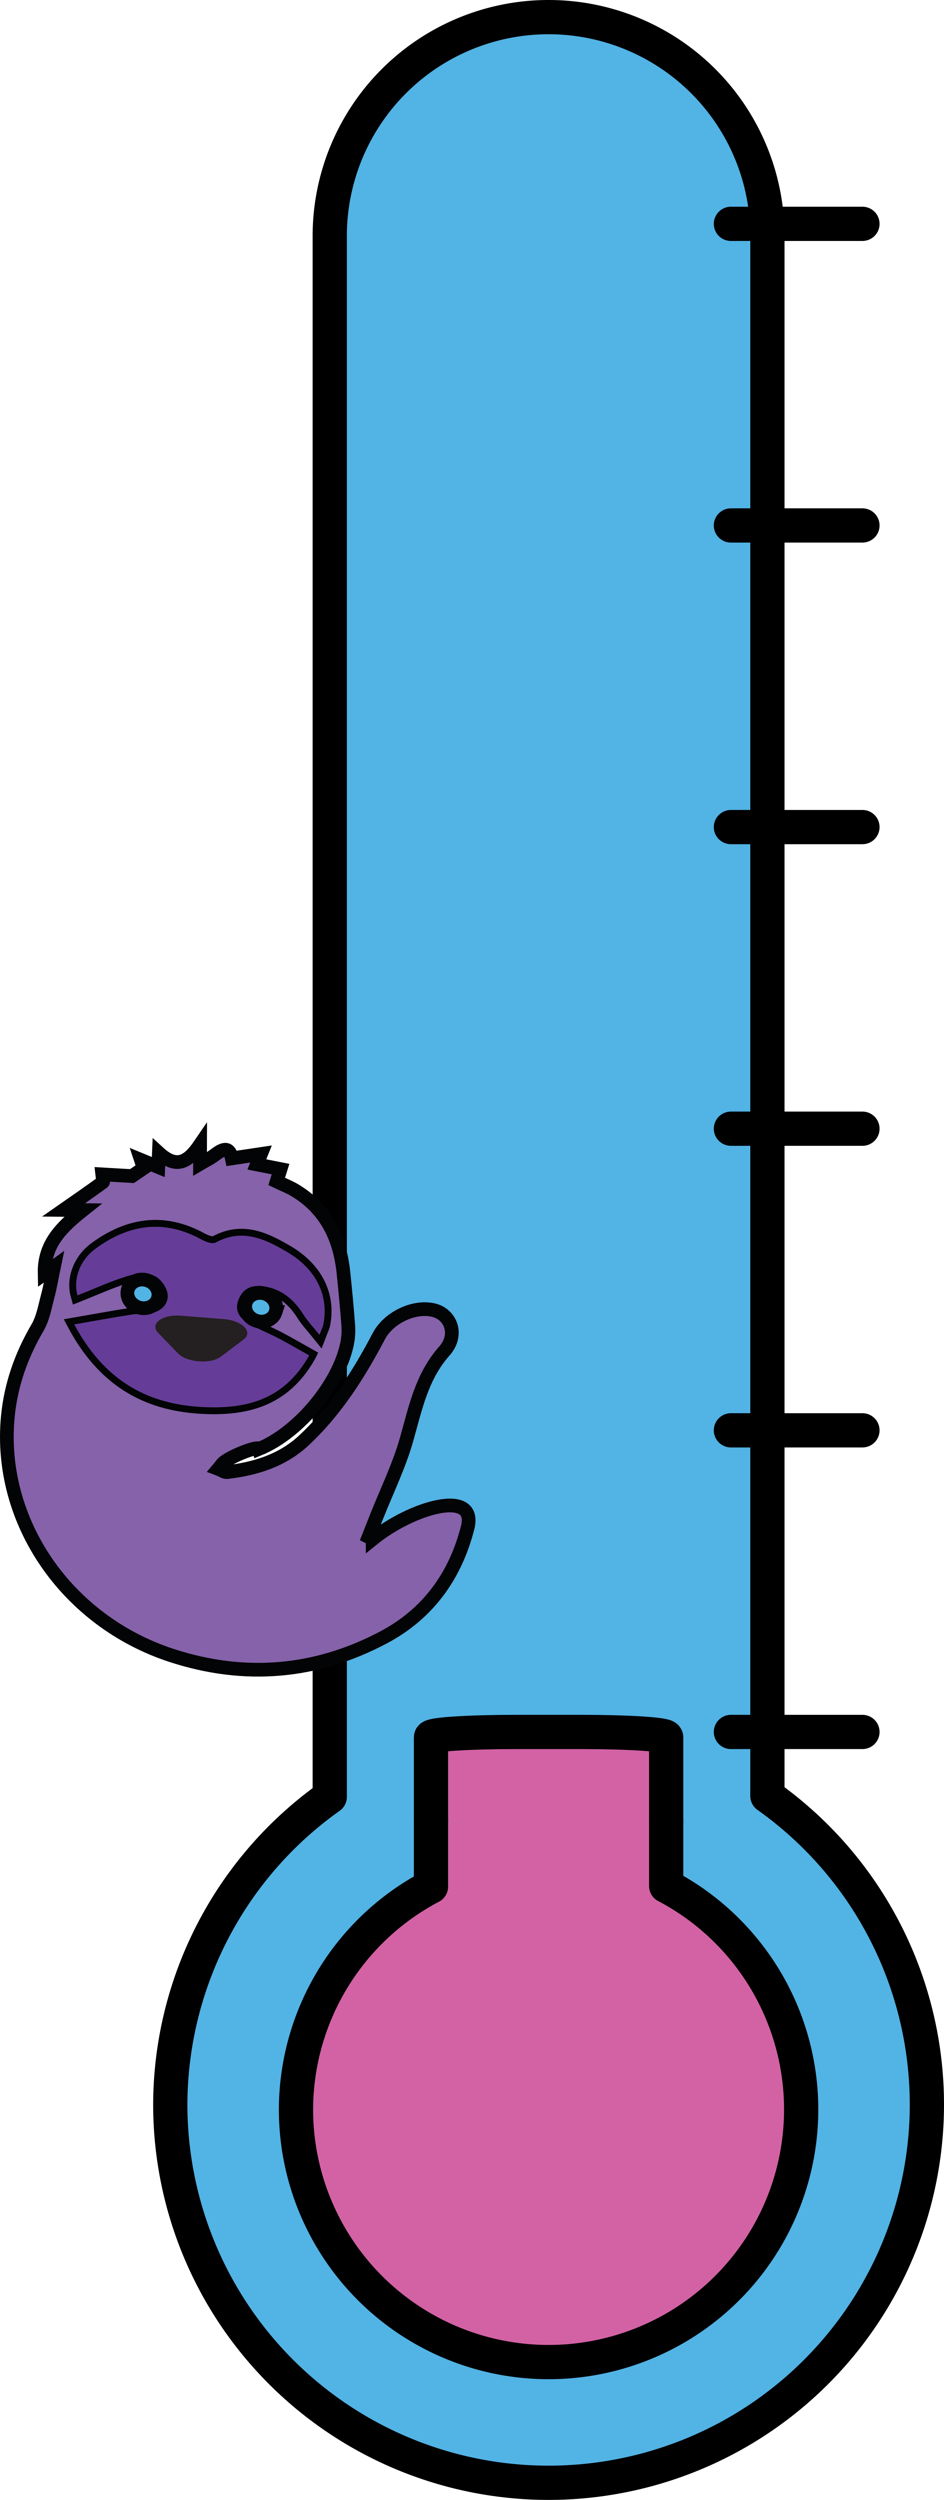 <?xml version="1.0" encoding="UTF-8" standalone="no"?>
<!-- Created with Inkscape (http://www.inkscape.org/) -->

<svg
   width="275.711"
   height="730.057"
   viewBox="0 0 275.711 730.057"
   version="1.1"
   id="svg1"
   xml:space="preserve"
   inkscape:version="1.4 (e7c3feb1, 2024-10-09)"
   sodipodi:docname="thermometer.svg"
   xmlns:inkscape="http://www.inkscape.org/namespaces/inkscape"
   xmlns:sodipodi="http://sodipodi.sourceforge.net/DTD/sodipodi-0.dtd"
   xmlns="http://www.w3.org/2000/svg"
   xmlns:svg="http://www.w3.org/2000/svg"
   xmlns:serif="http://www.serif.com/"><sodipodi:namedview
     id="namedview1"
     pagecolor="#ffffff"
     bordercolor="#999999"
     borderopacity="1"
     inkscape:showpageshadow="2"
     inkscape:pageopacity="0"
     inkscape:pagecheckerboard="0"
     inkscape:deskcolor="#d1d1d1"
     inkscape:document-units="px"
     inkscape:zoom="1.2972103"
     inkscape:cx="184.24152"
     inkscape:cy="488.74109"
     inkscape:window-width="3008"
     inkscape:window-height="1639"
     inkscape:window-x="1800"
     inkscape:window-y="25"
     inkscape:window-maximized="1"
     inkscape:current-layer="g3023"
     inkscape:clip-to-page="false" /><defs
     id="defs1" /><g
     inkscape:label="Layer 1"
     inkscape:groupmode="layer"
     id="layer1"
     transform="translate(-656.168,-181.951)"><g
       style="clip-rule:evenodd;fill-rule:evenodd"
       id="g2"
       transform="translate(861.195,283)"><g
         id="g3023"><path
           id="rect2"
           style="fill:#52b3e5;fill-opacity:1;stroke:#000000;stroke-width:10;stroke-linecap:round;stroke-linejoin:round;stroke-dasharray:none;stroke-opacity:1"
           d="m -44.807,-96.049 a 63.914,63.914 0 0 0 -63.914,63.914 V 423.697 A 110.49,110.49 0 0 0 -155.295,513.518 110.49,110.49 0 0 0 -44.807,624.008 110.49,110.49 0 0 0 65.684,513.518 110.49,110.49 0 0 0 19.107,423.43 V -32.135 a 63.914,63.914 0 0 0 -63.914,-63.914 z" /><g
           id="Layer-1"
           serif:id="Layer 1"
           transform="translate(-372.146,-149.089)"
           style="clip-rule:evenodd;fill-rule:evenodd;stroke-miterlimit:10" /><path
           id="path8"
           style="fill:#d362a5;fill-opacity:1;stroke:#000000;stroke-width:10;stroke-linecap:round;stroke-linejoin:round;stroke-dasharray:none;stroke-opacity:1"
           d="m -10.459,430.84 3e-6,-24.521 c 0,-0.876 -11.146,-1.582 -24.99,-1.582 h -18.713 v 0 c -13.844,0 -24.99,0.705 -24.99,1.582 v 24.521" /><path
           id="path9"
           style="fill:#d362a5;fill-opacity:1;stroke:#000000;stroke-width:10;stroke-linecap:round;stroke-linejoin:round;stroke-dasharray:none;stroke-opacity:1"
           d="m -79.152,430.84 v 19.055 a 73.773,73.773 0 0 0 -39.426,65.088 73.773,73.773 0 0 0 73.771,73.773 73.773,73.773 0 0 0 73.773,-73.773 73.773,73.773 0 0 0 -39.426,-65.279 l -3e-6,-18.863" /><path
           style="fill:#d362a5;fill-opacity:1;stroke:#000000;stroke-width:10;stroke-linecap:round;stroke-linejoin:round;stroke-dasharray:none;stroke-opacity:1"
           d="M 8.453,404.738 H 46.865"
           id="tick0" /><path
           style="clip-rule:evenodd;fill:#d362a5;fill-opacity:1;fill-rule:evenodd;stroke:#000000;stroke-width:10;stroke-linecap:round;stroke-linejoin:round;stroke-dasharray:none;stroke-opacity:1"
           d="M 8.453,316.654 H 46.865"
           id="tick20" /><path
           style="clip-rule:evenodd;fill:#d362a5;fill-opacity:1;fill-rule:evenodd;stroke:#000000;stroke-width:10;stroke-linecap:round;stroke-linejoin:round;stroke-dasharray:none;stroke-opacity:1"
           d="M 8.453,228.57 H 46.865"
           id="tick40" /><path
           style="clip-rule:evenodd;fill:#d362a5;fill-opacity:1;fill-rule:evenodd;stroke:#000000;stroke-width:10;stroke-linecap:round;stroke-linejoin:round;stroke-dasharray:none;stroke-opacity:1"
           d="M 8.453,140.486 H 46.865"
           id="tick60" /><path
           style="clip-rule:evenodd;fill:#d362a5;fill-opacity:1;fill-rule:evenodd;stroke:#000000;stroke-width:10;stroke-linecap:round;stroke-linejoin:round;stroke-dasharray:none;stroke-opacity:1"
           d="M 8.453,52.402 H 46.865"
           id="tick80" /><path
           style="clip-rule:evenodd;fill:#d362a5;fill-opacity:1;fill-rule:evenodd;stroke:#000000;stroke-width:10;stroke-linecap:round;stroke-linejoin:round;stroke-dasharray:none;stroke-opacity:1"
           d="M 8.453,-35.681 H 46.865"
           id="tick100" /><g
           id="g3"
           transform="translate(-67.455,57.684)"><path
             d="m -47.269,237.097 c -3.251,-1.821 -6.075,-3.489 -8.978,-5.005 -2.829,-1.478 -5.831,-2.642 -8.586,-4.239 -2.768,-1.604 -4.472,-3.918 -2.941,-7.361 1.52,-3.419 4.373,-4.083 7.673,-3.498 5.009,0.889 8.458,3.924 11.118,8.137 1.229,1.948 2.861,3.643 4.716,5.961 0.613,-1.62 0.974,-2.287 1.119,-2.999 1.707,-8.412 -2.071,-16.192 -10.493,-21.158 -6.536,-3.854 -13.2,-7.048 -20.959,-2.793 -0.946,0.519 -2.914,-0.228 -4.129,-0.896 -10.948,-6.016 -21.226,-4.467 -30.957,2.682 -4.606,3.384 -6.575,8.927 -5.251,13.645 4.87,-1.928 9.659,-4.13 14.651,-5.668 2.405,-0.741 5.476,-0.944 7.722,-0.06 1.795,0.706 3.681,3.307 3.943,5.278 0.377,2.837 -1.756,5.041 -4.749,5.628 -1.864,0.366 -3.843,0.108 -5.727,0.404 -5.319,0.835 -10.616,1.813 -16.788,2.884 8.465,15.832 20.62,23.177 37.043,24.107 12.954,0.734 24.193,-1.901 31.573,-15.049 z m 18.543,53.631 c 11.453,-9.28 30.667,-14.864 27.732,-3.327 -3.591,14.114 -11.598,25.168 -24.53,32.028 -19.797,10.502 -40.591,12.243 -61.898,5.298 -30.819,-10.046 -50.76,-39.255 -47.872,-69.684 0.888,-9.359 3.928,-17.953 8.686,-26.077 1.602,-2.735 2.151,-6.119 2.992,-9.257 0.714,-2.667 1.156,-5.406 1.8,-8.503 -0.893,0.647 -1.551,1.124 -2.723,1.974 -0.196,-8.578 4.904,-13.522 11.192,-18.522 -2.289,-0.022 -3.863,-0.038 -5.669,-0.055 4.053,-2.829 7.813,-5.416 11.497,-8.106 0.244,-0.179 -0.088,-1.145 -0.209,-2.278 3.269,0.191 6.291,0.367 8.697,0.507 1.301,-0.881 2.283,-1.547 3.423,-2.32 -0.091,-0.274 -0.362,-1.086 -0.802,-2.407 1.851,0.762 3.299,1.357 5.067,2.085 0.054,-1.274 0.097,-2.313 0.173,-4.118 5.368,4.905 8.718,2.417 12.04,-2.459 -0.006,1.686 -0.012,3.372 -0.021,5.638 1.521,-0.898 2.946,-1.571 4.176,-2.503 2.295,-1.739 4.342,-2.876 5.12,0.906 2.897,-0.434 5.399,-0.808 8.521,-1.275 -0.507,1.263 -0.782,1.948 -1.223,3.047 2.272,0.448 4.474,0.882 6.926,1.365 -0.364,1.161 -0.72,2.298 -1.132,3.613 1.852,0.891 3.756,1.618 5.469,2.66 8.965,5.454 12.981,13.863 14.031,23.962 0.53,5.094 1.013,10.194 1.398,15.3 0.124,1.643 0.048,3.348 -0.245,4.969 -2.152,11.906 -14.118,26.441 -25.785,31.203 -0.219,-0.924 -7.316,1.726 -10.088,3.768 -0.724,0.534 -1.218,1.379 -1.818,2.081 0.87,0.328 1.784,1.023 2.604,0.926 8.309,-0.978 16.114,-3.411 22.366,-9.243 9.304,-8.679 16.036,-19.278 21.905,-30.447 2.778,-5.287 10.044,-8.917 15.844,-7.638 5.253,1.158 7.452,7.283 3.333,11.921 -6.68,7.522 -8.467,16.669 -11.056,25.816 -2.189,7.732 -5.791,15.064 -8.768,22.574 -0.787,1.986 -1.572,3.972 -2.358,5.959 0.402,0.206 0.803,0.412 1.205,0.619 z"
             style="clip-rule:evenodd;fill:#8562aa;fill-rule:nonzero;stroke:#030405;stroke-width:4px;stroke-miterlimit:10"
             id="path1" /><path
             d="m -47.269,237.097 c -7.38,13.148 -18.619,15.783 -31.573,15.049 -16.423,-0.93 -28.578,-8.275 -37.043,-24.107 6.172,-1.071 11.469,-2.049 16.788,-2.884 1.884,-0.296 3.863,-0.038 5.727,-0.404 2.993,-0.587 5.126,-2.791 4.749,-5.628 -0.262,-1.971 -2.148,-4.572 -3.943,-5.278 -2.246,-0.884 -5.317,-0.681 -7.722,0.06 -4.992,1.538 -9.781,3.74 -14.651,5.668 -1.324,-4.718 0.645,-10.261 5.251,-13.645 9.731,-7.149 20.009,-8.698 30.957,-2.682 1.215,0.668 3.183,1.415 4.129,0.896 7.759,-4.255 14.423,-1.061 20.959,2.793 8.422,4.966 12.2,12.746 10.493,21.158 -0.145,0.712 -0.506,1.379 -1.119,2.999 -1.855,-2.318 -3.487,-4.013 -4.716,-5.961 -2.66,-4.213 -6.109,-7.248 -11.118,-8.137 -3.3,-0.585 -6.153,0.079 -7.673,3.498 -1.531,3.443 0.173,5.757 2.941,7.361 2.755,1.597 5.757,2.761 8.586,4.239 2.903,1.516 5.727,3.184 8.978,5.005"
             style="clip-rule:evenodd;fill:#653d98;fill-rule:nonzero;stroke-miterlimit:10"
             id="path2" /><path
             d="m -84.688,225.5 12.406,0.978 c 5.547,0.437 8.773,3.775 5.806,6.008 l -3.317,2.497 -3.318,2.497 c -2.967,2.234 -9.901,1.687 -12.482,-0.983 l -5.77,-5.972 c -2.581,-2.67 1.128,-5.462 6.675,-5.025 z"
             style="clip-rule:evenodd;fill:#241f20;fill-rule:nonzero;stroke-miterlimit:10"
             id="path3" /><path
             d="m -91.467,220.503 c -0.692,2.185 -3.207,3.337 -5.617,2.573 -2.41,-0.763 -3.803,-3.153 -3.111,-5.337 0.691,-2.185 3.206,-3.337 5.617,-2.574 2.41,0.764 3.803,3.153 3.111,5.338"
             style="clip-rule:evenodd;fill:#52b3e5;fill-rule:nonzero;stroke-miterlimit:10"
             id="path4" /><path
             d="m -91.467,220.503 c 0.691,-2.184 -0.703,-4.575 -3.112,-5.338 -2.409,-0.763 -4.926,0.39 -5.617,2.574 -0.692,2.183 0.703,4.575 3.111,5.338 2.409,0.762 4.926,-0.391 5.618,-2.574 z"
             style="clip-rule:evenodd;fill:none;fill-rule:evenodd;stroke:#030405;stroke-width:4px;stroke-miterlimit:10"
             id="path5" /><path
             d="m -57.058,224.417 c -0.692,2.185 -3.207,3.337 -5.617,2.573 -2.41,-0.763 -3.803,-3.153 -3.111,-5.337 0.691,-2.185 3.206,-3.337 5.617,-2.574 2.41,0.764 3.803,3.153 3.111,5.338"
             style="clip-rule:evenodd;fill:#52b3e5;fill-rule:nonzero;stroke-miterlimit:10"
             id="path6" /><path
             d="m -57.058,224.417 c 0.692,-2.183 -0.703,-4.575 -3.111,-5.338 -2.409,-0.763 -4.926,0.39 -5.618,2.574 -0.691,2.183 0.703,4.575 3.112,5.338 2.409,0.763 4.926,-0.391 5.617,-2.574 z"
             style="clip-rule:evenodd;fill:none;fill-rule:evenodd;stroke:#030405;stroke-width:4px;stroke-miterlimit:10"
             id="path7" /></g></g></g></g></svg>

